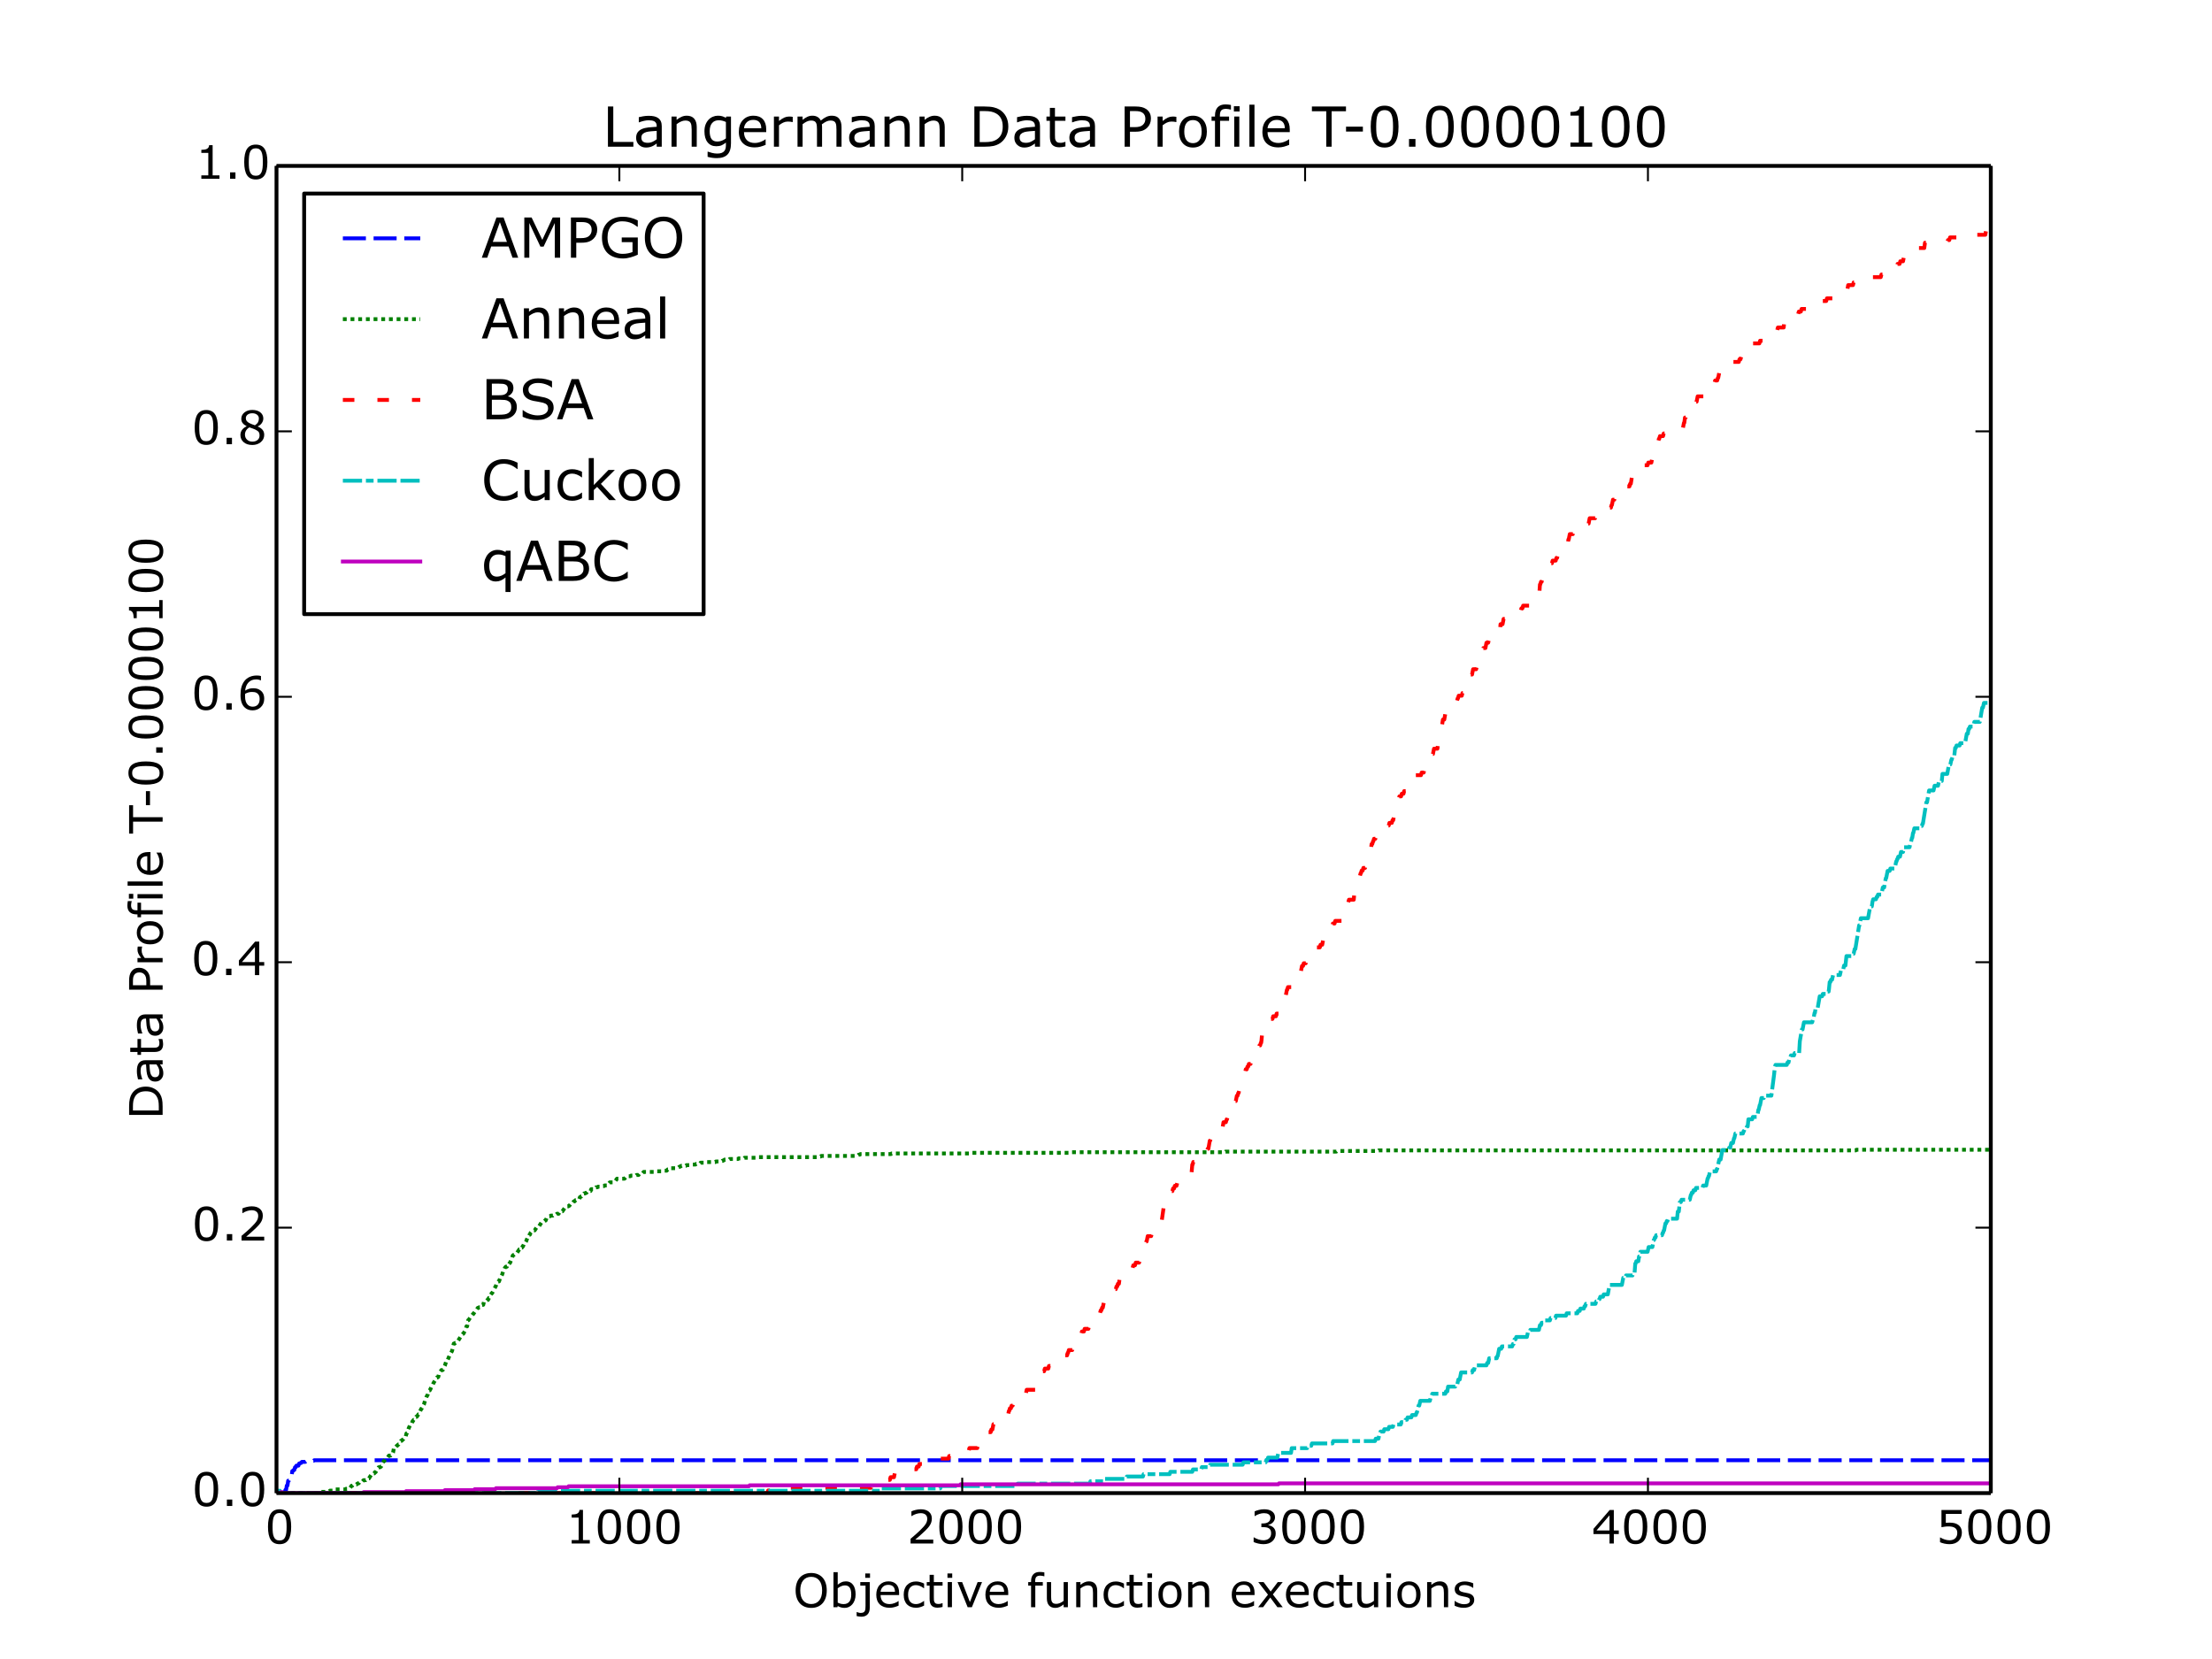 <?xml version="1.0" encoding="utf-8" standalone="no"?>
<!DOCTYPE svg PUBLIC "-//W3C//DTD SVG 1.1//EN"
  "http://www.w3.org/Graphics/SVG/1.1/DTD/svg11.dtd">
<!-- Created with matplotlib (http://matplotlib.org/) -->
<svg height="432pt" version="1.1" viewBox="0 0 576 432" width="576pt" xmlns="http://www.w3.org/2000/svg" xmlns:xlink="http://www.w3.org/1999/xlink">
 <defs>
  <style type="text/css">
*{stroke-linecap:butt;stroke-linejoin:round;}
  </style>
 </defs>
 <g id="figure_1">
  <g id="patch_1">
   <path d="
M0 432
L576 432
L576 0
L0 0
z
" style="fill:#ffffff;"/>
  </g>
  <g id="axes_1">
   <g id="patch_2">
    <path d="
M72 388.8
L518.4 388.8
L518.4 43.2
L72 43.2
z
" style="fill:#ffffff;"/>
   </g>
   <g id="line2d_1">
    <path clip-path="url(#p7ff5b81e1d)" d="
M72 388.8
L73.428 388.8
L73.607 388.66
L74.143 388.66
L74.321 387.959
L74.5 387.959
L74.678 386.837
L74.857 386.837
L75.035 385.575
L75.214 385.575
L75.393 385.155
L75.571 385.155
L75.75 384.454
L75.928 384.454
L76.107 383.052
L76.285 383.052
L76.464 382.771
L76.643 382.771
L76.821 382.07
L77 382.07
L77.178 381.65
L77.714 381.65
L77.892 381.089
L78.071 381.089
L78.25 380.949
L78.428 380.949
L78.607 380.668
L79.499 380.668
L79.678 380.528
L79.857 380.528
L80.035 380.388
L81.642 380.388
L81.821 380.248
L518.311 380.248
L518.311 380.248" style="fill:none;stroke:#0000ff;stroke-dasharray:6,2;stroke-dashoffset:0.0;"/>
   </g>
   <g id="line2d_2">
    <path clip-path="url(#p7ff5b81e1d)" d="
M72 388.8
L72.893 388.8
L72.982 388.64
L73.161 388.8
L82.714 388.8
L82.981 388.48
L85.303 388.48
L85.481 388.319
L85.749 388.319
L85.928 388.159
L86.82 388.159
L87.088 387.839
L89.945 387.839
L90.124 387.678
L91.017 387.678
L91.552 386.877
L91.731 386.877
L91.999 386.557
L92.802 386.557
L92.981 386.397
L93.07 386.397
L93.249 386.236
L93.427 386.236
L93.606 385.916
L93.963 385.916
L94.141 385.756
L94.409 385.756
L94.677 385.435
L95.213 385.435
L95.391 385.275
L95.481 385.275
L95.659 385.115
L95.749 385.115
L95.927 384.955
L96.106 384.955
L96.284 384.634
L96.909 383.673
L97.445 383.673
L97.623 383.352
L97.802 383.352
L98.605 382.071
L98.963 382.071
L99.141 381.91
L99.23 381.91
L99.588 380.949
L99.945 380.468
L100.034 380.468
L100.391 379.988
L100.48 379.988
L100.659 379.828
L100.748 379.828
L101.284 379.026
L101.73 379.026
L102.177 378.386
L102.266 378.386
L102.355 378.225
L102.623 376.783
L103.069 376.783
L103.337 376.463
L103.427 376.463
L103.694 376.142
L103.784 376.142
L104.409 375.181
L104.587 375.181
L104.855 374.861
L104.944 374.861
L105.123 374.54
L105.48 374.06
L105.659 374.06
L105.837 373.258
L105.926 373.258
L106.105 372.778
L106.462 371.816
L106.551 371.656
L106.73 371.176
L106.908 371.015
L107.087 371.015
L107.444 370.054
L107.533 370.054
L107.712 369.734
L107.801 369.734
L108.337 368.932
L108.516 368.932
L108.962 368.292
L109.051 368.292
L109.408 367.49
L109.676 366.85
L109.765 366.85
L109.944 366.369
L110.033 366.369
L110.39 365.728
L110.658 364.767
L110.837 364.286
L111.015 363.805
L111.372 363.164
L111.64 362.203
L111.819 362.043
L111.908 362.043
L112.087 361.722
L112.355 361.082
L112.533 360.761
L112.622 360.761
L112.89 360.12
L113.783 358.678
L113.962 358.678
L114.14 358.518
L114.319 357.717
L114.944 356.755
L115.301 356.755
L115.836 355.634
L116.283 354.192
L116.551 354.192
L116.819 353.551
L117.086 352.91
L117.711 351.789
L118.158 349.866
L118.336 349.866
L118.515 349.706
L118.604 349.706
L118.783 349.545
L118.872 349.545
L119.14 349.225
L119.229 349.225
L120.033 347.943
L120.122 347.943
L120.568 347.302
L120.658 347.302
L121.283 346.181
L121.461 345.38
L121.64 345.38
L121.908 343.777
L121.997 343.777
L122.622 342.816
L122.711 342.816
L123.157 342.175
L123.247 342.175
L123.782 341.374
L123.872 341.374
L124.407 340.573
L124.586 340.573
L124.764 340.413
L125.032 340.413
L125.211 339.932
L125.389 339.772
L125.836 339.772
L126.014 338.971
L126.104 338.971
L126.282 338.811
L126.639 338.811
L126.907 338.49
L127.086 338.49
L127.264 338.009
L127.354 338.009
L127.621 337.369
L128.068 336.728
L128.157 336.728
L129.139 334.805
L129.407 334.004
L129.496 334.004
L129.764 333.683
L129.943 333.683
L130.211 332.882
L130.3 332.882
L130.746 331.921
L131.103 330.799
L131.193 330.799
L131.282 330.639
L131.46 330.159
L131.728 329.838
L131.996 329.838
L132.175 329.197
L132.532 329.197
L132.71 328.877
L132.8 328.877
L133.068 328.236
L133.246 327.595
L133.335 327.595
L133.514 326.954
L133.692 326.794
L133.782 326.794
L133.96 326.634
L134.228 326.634
L134.496 326.313
L134.585 326.313
L135.21 325.352
L135.3 325.352
L135.478 324.871
L135.924 324.871
L136.103 324.551
L136.192 324.551
L136.371 324.07
L136.639 323.429
L136.907 323.429
L136.996 323.269
L137.174 322.788
L137.442 322.147
L137.621 322.147
L137.889 321.507
L137.978 321.507
L138.156 321.026
L138.424 320.705
L138.692 320.705
L138.96 320.385
L139.228 320.385
L139.853 319.424
L140.299 319.424
L141.013 318.302
L141.192 318.302
L141.371 318.142
L141.46 318.142
L141.638 317.982
L141.728 317.982
L141.906 317.821
L142.085 317.821
L142.353 317.181
L142.71 316.7
L143.245 316.7
L143.424 316.54
L143.96 316.54
L144.138 316.379
L144.317 316.379
L144.495 316.219
L144.852 316.219
L145.031 316.059
L145.477 316.059
L145.656 315.739
L145.835 315.739
L146.013 315.418
L146.46 315.418
L146.995 314.617
L147.084 314.617
L147.442 314.136
L147.977 314.136
L148.156 313.976
L148.245 313.976
L148.602 313.495
L148.87 313.495
L149.138 313.175
L149.227 313.175
L149.406 312.855
L149.584 312.855
L149.852 312.534
L149.941 312.534
L150.12 312.374
L150.299 312.374
L150.477 312.214
L150.834 312.214
L151.013 311.733
L151.102 311.733
L151.281 311.573
L151.37 311.573
L151.638 311.252
L151.727 311.252
L152.084 310.772
L152.352 310.772
L152.531 310.611
L152.709 310.611
L153.066 310.131
L153.78 310.131
L153.959 309.65
L154.852 309.65
L155.209 309.169
L155.566 309.169
L155.745 309.009
L156.816 309.009
L156.995 308.849
L157.262 308.849
L157.441 308.689
L158.155 308.689
L158.334 308.208
L158.512 308.208
L158.78 307.888
L159.584 307.888
L159.852 307.567
L160.209 307.567
L160.655 306.926
L162.619 306.926
L162.887 306.606
L163.066 306.606
L163.333 306.285
L164.137 306.285
L164.316 306.125
L165.565 306.125
L165.744 305.965
L166.28 305.965
L166.637 305.484
L167.351 305.484
L167.619 305.164
L170.833 305.164
L171.012 305.004
L172.44 305.004
L172.619 304.843
L173.601 304.843
L173.868 304.523
L174.315 304.523
L174.583 304.203
L176.011 304.203
L176.19 304.042
L176.636 304.042
L176.815 303.882
L176.904 303.882
L177.083 303.722
L177.261 303.722
L177.44 303.562
L178.6 303.562
L178.779 303.401
L179.672 303.401
L179.85 303.241
L181.1 303.241
L181.279 303.081
L182.172 303.081
L182.439 302.761
L183.779 302.761
L183.957 302.6
L186.278 302.6
L186.457 302.44
L187.885 302.44
L188.064 302.28
L188.243 302.28
L188.421 302.12
L188.51 302.12
L188.689 301.959
L189.85 301.959
L190.028 301.799
L192.171 301.799
L192.349 301.639
L193.689 301.639
L193.867 301.479
L196.903 301.479
L197.081 301.318
L212.795 301.318
L212.973 301.158
L213.687 301.158
L213.866 300.998
L222.615 300.998
L222.794 300.838
L223.419 300.838
L223.597 300.678
L223.865 300.678
L224.044 300.517
L231.99 300.517
L232.168 300.357
L252.435 300.357
L252.613 300.197
L278.505 300.197
L278.683 300.037
L318.948 300.037
L319.127 299.876
L347.964 299.876
L348.143 299.716
L358.857 299.716
L359.035 299.556
L483.224 299.556
L483.402 299.396
L518.311 299.396
L518.311 299.396" style="fill:none;stroke:#008000;stroke-dasharray:1,1;stroke-dashoffset:0.0;"/>
   </g>
   <g id="line2d_3">
    <path clip-path="url(#p7ff5b81e1d)" d="
M72 388.8
L199.849 388.8
L200.028 388.11
L201.545 388.11
L201.724 387.42
L226.812 387.42
L226.99 386.731
L228.329 386.731
L228.508 386.041
L228.954 386.041
L229.133 385.351
L231.722 385.351
L231.9 384.661
L232.793 384.661
L233.061 383.281
L236.9 383.281
L237.079 382.592
L238.596 382.592
L238.775 381.902
L239.221 381.902
L239.4 381.212
L242.436 381.212
L242.614 380.522
L244.043 380.522
L244.221 379.832
L246.989 379.832
L247.167 379.143
L247.524 379.143
L247.703 378.453
L249.935 378.453
L250.114 377.763
L252.256 377.763
L252.435 377.073
L254.488 377.073
L254.667 375.693
L255.024 375.693
L255.203 375.004
L255.828 375.004
L256.095 373.624
L256.542 373.624
L256.72 372.934
L257.97 372.934
L258.149 372.244
L258.417 372.244
L258.684 370.865
L258.863 370.865
L259.042 370.175
L261.452 370.175
L261.631 369.485
L261.899 369.485
L262.077 368.795
L262.434 368.795
L262.702 367.416
L262.791 367.416
L262.97 366.726
L263.238 366.726
L263.416 366.036
L263.684 366.036
L263.863 365.346
L266.363 365.346
L266.541 364.656
L266.809 364.656
L266.988 363.277
L267.077 363.277
L267.345 361.897
L269.577 361.897
L269.844 360.517
L270.202 360.517
L270.38 359.828
L270.648 359.828
L270.827 359.138
L271.094 359.138
L271.452 357.068
L271.898 357.068
L272.076 356.378
L272.969 356.378
L273.148 355.689
L274.398 355.689
L274.576 354.999
L275.826 354.999
L276.005 354.309
L276.094 354.309
L276.273 353.619
L276.898 353.619
L277.076 352.929
L277.88 352.929
L278.058 352.24
L278.148 352.24
L278.326 351.55
L279.219 351.55
L279.397 350.17
L279.487 350.17
L279.755 348.79
L280.022 348.79
L280.201 348.101
L281.451 348.101
L281.719 346.721
L282.254 346.721
L282.433 346.031
L283.415 346.031
L283.594 345.341
L283.683 345.341
L283.861 344.651
L283.951 344.651
L284.129 343.962
L285.022 343.962
L285.29 342.582
L286.004 342.582
L286.183 341.892
L286.451 341.892
L286.629 341.202
L286.808 341.202
L286.986 340.513
L287.165 340.513
L287.433 339.133
L288.683 339.133
L288.861 338.443
L288.95 338.443
L289.129 337.063
L289.308 336.374
L289.397 336.374
L289.575 335.684
L290.557 335.684
L290.736 334.994
L290.915 334.994
L291.093 334.304
L291.361 334.304
L291.54 332.925
L291.897 332.925
L292.075 332.235
L294.039 332.235
L294.218 331.545
L294.396 331.545
L294.664 330.165
L294.932 330.165
L295.111 329.475
L295.557 329.475
L295.736 328.786
L296.628 328.786
L296.807 327.406
L296.986 327.406
L297.253 326.026
L297.878 326.026
L298.236 323.957
L298.325 323.957
L298.503 323.267
L298.593 323.267
L298.86 321.887
L299.753 321.887
L299.932 321.198
L300.735 321.198
L300.914 320.508
L301.271 320.508
L301.45 319.128
L302.342 319.128
L303.414 311.54
L304.574 311.54
L304.842 310.16
L305.289 310.16
L305.467 309.471
L305.735 309.471
L305.914 308.781
L306.36 308.781
L306.539 308.091
L306.896 308.091
L307.074 307.401
L307.164 307.401
L307.342 306.711
L307.878 306.711
L308.056 306.022
L309.396 306.022
L309.574 305.332
L310.288 305.332
L310.467 303.262
L310.556 303.262
L310.735 302.572
L311.449 302.572
L311.628 301.883
L311.717 301.883
L311.895 301.193
L312.163 301.193
L312.431 299.813
L314.306 299.813
L314.484 299.123
L314.663 299.123
L315.02 297.054
L315.109 297.054
L315.288 296.364
L317.431 296.364
L317.699 294.984
L318.145 294.984
L318.591 292.225
L319.216 292.225
L319.395 291.535
L319.484 291.535
L319.663 290.846
L319.931 290.846
L320.109 289.466
L320.377 289.466
L320.556 287.396
L321.091 287.396
L321.27 286.707
L321.805 286.707
L322.073 285.327
L322.252 285.327
L322.43 284.637
L322.52 284.637
L322.698 283.947
L322.788 283.947
L323.055 282.568
L323.412 282.568
L323.591 281.188
L323.68 281.188
L323.948 279.808
L324.127 279.808
L324.395 278.429
L324.662 278.429
L324.841 277.739
L325.02 277.739
L325.198 277.049
L325.644 277.049
L325.912 275.669
L326.537 275.669
L326.716 274.98
L327.162 274.98
L327.43 273.6
L327.787 273.6
L327.966 272.22
L328.144 272.22
L328.323 271.531
L328.412 271.531
L328.501 270.841
L328.68 268.771
L328.859 268.081
L329.126 268.081
L329.394 266.702
L330.376 266.702
L330.644 265.322
L331.358 265.322
L331.537 264.632
L332.251 264.632
L332.43 263.943
L332.965 263.943
L333.323 261.873
L333.412 261.873
L333.59 261.183
L333.68 261.183
L333.858 260.493
L334.662 260.493
L334.84 259.114
L335.108 257.734
L335.197 257.734
L335.376 257.044
L336.715 257.044
L336.894 256.354
L337.072 256.354
L337.34 254.975
L337.519 254.975
L337.787 253.595
L338.233 253.595
L338.412 252.905
L338.769 252.905
L339.036 251.526
L339.304 251.526
L339.483 250.836
L340.019 250.836
L340.197 250.146
L340.554 250.146
L340.733 249.456
L341.626 249.456
L341.804 248.766
L341.983 248.766
L342.161 248.077
L342.34 248.077
L342.608 246.697
L343.679 246.697
L343.858 246.007
L344.304 246.007
L344.572 244.628
L345.018 244.628
L345.197 243.938
L345.643 243.938
L346 241.868
L346.804 241.868
L347.072 240.489
L347.518 240.489
L347.697 239.799
L349.929 239.799
L350.107 239.109
L350.375 239.109
L350.554 237.729
L350.732 237.04
L350.911 237.04
L351.089 234.97
L351.268 234.28
L352.518 234.28
L352.696 232.211
L352.875 232.211
L353.053 230.141
L353.143 230.141
L353.321 229.451
L353.411 229.451
L353.589 228.762
L353.857 228.762
L354.036 228.072
L354.125 228.072
L354.303 227.382
L354.393 227.382
L354.571 226.692
L354.839 226.692
L355.018 226.002
L355.464 226.002
L355.732 224.623
L355.821 224.623
L356.178 222.553
L356.268 222.553
L356.446 221.863
L356.714 221.863
L356.892 221.174
L356.982 221.174
L357.16 219.794
L357.339 219.794
L357.517 219.104
L357.607 219.104
L357.785 218.414
L358.142 218.414
L358.5 216.345
L360.107 216.345
L360.285 215.655
L361.356 215.655
L361.535 214.965
L361.624 214.965
L361.803 214.275
L362.428 214.275
L362.606 213.586
L362.785 213.586
L363.053 212.206
L363.142 212.206
L363.41 209.447
L363.588 209.447
L363.767 208.067
L364.213 208.067
L364.392 207.377
L364.838 207.377
L365.017 206.687
L365.463 206.687
L365.642 205.998
L366.088 205.998
L366.356 204.618
L366.445 204.618
L366.624 203.928
L367.695 203.928
L367.963 202.549
L368.142 202.549
L368.32 201.859
L370.017 201.859
L370.195 201.169
L370.731 201.169
L370.999 199.789
L371.713 199.789
L371.981 198.41
L372.159 198.41
L372.516 196.34
L373.141 196.34
L373.409 194.96
L374.302 194.96
L374.481 193.581
L374.659 193.581
L375.106 190.822
L375.195 190.822
L375.731 187.372
L376.088 187.372
L376.445 185.303
L377.07 185.303
L377.248 184.613
L377.427 184.613
L377.605 183.923
L378.766 183.923
L379.034 182.544
L379.391 182.544
L379.57 181.854
L379.659 181.854
L379.837 181.164
L380.641 181.164
L380.82 180.474
L380.998 180.474
L381.355 178.405
L381.444 178.405
L381.712 177.025
L381.891 177.025
L382.069 176.335
L382.605 176.335
L382.784 175.646
L383.319 175.646
L383.587 174.266
L384.391 174.266
L384.569 173.576
L385.016 173.576
L385.194 172.196
L385.284 172.196
L385.551 170.817
L385.73 170.817
L385.908 169.437
L386.087 169.437
L386.266 168.747
L386.801 168.747
L387.069 167.368
L387.516 167.368
L387.694 166.678
L389.48 166.678
L389.658 165.988
L390.015 165.988
L390.283 164.608
L390.551 164.608
L390.73 162.539
L391.265 162.539
L391.533 161.159
L391.98 161.159
L392.158 160.469
L393.854 160.469
L394.033 159.78
L395.729 159.78
L395.908 159.09
L395.997 159.09
L396.176 158.4
L396.444 158.4
L396.622 157.71
L398.497 157.71
L398.765 156.331
L398.854 156.331
L399.033 155.641
L399.39 155.641
L399.568 154.951
L400.818 154.951
L400.997 152.192
L401.086 152.192
L401.265 151.502
L401.443 151.502
L401.622 150.812
L402.068 150.812
L402.247 150.122
L402.515 150.122
L402.782 148.743
L402.961 148.743
L403.229 147.363
L403.764 147.363
L403.943 146.673
L404.122 146.673
L404.3 145.983
L405.104 145.983
L405.282 145.293
L405.461 145.293
L405.639 144.604
L406.264 144.604
L406.443 143.224
L407.246 143.224
L407.425 142.534
L407.693 142.534
L407.871 141.844
L408.228 141.844
L408.407 140.465
L408.496 140.465
L408.764 139.085
L409.568 139.085
L409.746 138.395
L410.193 138.395
L410.371 137.705
L411.443 137.705
L411.621 137.016
L413.05 137.016
L413.228 136.326
L413.675 136.326
L413.942 134.946
L415.371 134.946
L415.639 133.566
L416.71 133.566
L416.889 132.877
L418.317 132.877
L418.496 132.187
L419.478 132.187
L419.656 131.497
L419.746 131.497
L420.013 130.117
L420.371 130.117
L420.728 128.048
L421.085 128.048
L421.263 127.358
L423.228 127.358
L423.406 126.668
L424.299 126.668
L424.477 125.978
L424.656 125.978
L425.102 123.219
L425.549 123.219
L425.727 122.529
L427.156 122.529
L427.334 121.84
L427.959 121.84
L428.138 121.15
L429.031 121.15
L429.209 120.46
L430.013 120.46
L430.281 119.08
L430.37 119.08
L430.548 117.701
L430.995 117.701
L431.441 114.941
L431.798 114.941
L431.977 114.251
L432.066 114.251
L432.245 113.562
L433.048 113.562
L433.227 112.872
L434.03 112.872
L434.209 112.182
L435.727 112.182
L435.905 111.492
L438.227 111.492
L438.494 110.113
L438.584 110.113
L438.762 108.733
L438.941 108.733
L439.119 108.043
L439.655 108.043
L439.834 107.353
L440.369 107.353
L440.548 106.663
L440.994 106.663
L441.173 105.284
L441.53 105.284
L441.708 104.594
L441.798 104.594
L442.066 103.214
L443.583 103.214
L443.762 102.525
L443.851 102.525
L444.208 100.455
L445.726 100.455
L445.905 99.765
L446.44 99.765
L446.619 99.075
L447.155 99.075
L447.333 98.386
L447.422 98.386
L447.69 97.006
L447.869 97.006
L448.047 96.316
L448.494 96.316
L448.672 95.626
L448.94 95.626
L449.119 94.936
L449.833 94.936
L450.012 94.247
L452.779 94.247
L452.958 93.557
L453.226 93.557
L453.404 92.867
L453.672 92.867
L453.851 92.177
L454.208 92.177
L454.565 90.108
L454.833 90.108
L455.011 89.418
L458.136 89.418
L458.315 88.728
L459.029 88.728
L459.207 88.038
L461.172 88.038
L461.35 87.349
L461.707 87.349
L461.886 86.659
L462.154 86.659
L462.332 85.969
L462.779 85.969
L462.957 85.279
L464.475 85.279
L464.653 83.21
L465.546 83.21
L465.725 82.52
L467.51 82.52
L467.689 81.83
L468.225 81.83
L468.403 81.14
L468.939 81.14
L469.117 80.45
L472.51 80.45
L472.689 79.76
L473.135 79.76
L473.314 79.071
L474.206 79.071
L474.385 78.381
L475.546 78.381
L475.724 77.691
L477.956 77.691
L478.135 77.001
L478.313 77.001
L478.492 76.311
L480.902 76.311
L481.26 74.242
L482.509 74.242
L482.688 73.552
L485.099 73.552
L485.277 72.862
L486.17 72.862
L486.348 72.172
L489.741 72.172
L489.92 71.483
L491.527 71.483
L491.705 70.793
L491.884 70.793
L492.062 70.103
L493.848 70.103
L494.116 68.723
L494.652 68.723
L494.83 68.034
L495.544 68.034
L495.812 66.654
L496.973 66.654
L497.151 65.964
L497.33 65.964
L497.508 65.274
L499.383 65.274
L499.562 64.584
L501.08 64.584
L501.258 63.205
L507.061 63.205
L507.24 62.515
L507.597 62.515
L507.776 61.825
L511.079 61.825
L511.258 61.135
L516.972 61.135
L517.329 59.066
L518.311 59.066
L518.311 59.066" style="fill:none;stroke:#ff0000;stroke-dasharray:3,6;stroke-dashoffset:0.0;"/>
   </g>
   <g id="line2d_4">
    <path clip-path="url(#p7ff5b81e1d)" d="
M72 388.184
L72.893 388.184
L73.071 388.8
L139.942 388.8
L140.121 388.184
L229.401 388.184
L229.579 387.568
L244.846 387.568
L245.025 386.952
L264.845 386.952
L265.023 386.336
L283.772 386.336
L283.951 385.72
L287.343 385.72
L287.522 385.104
L293.236 385.104
L293.414 384.488
L297.611 384.488
L297.789 383.872
L304.574 383.872
L304.753 383.256
L310.467 383.256
L310.645 382.64
L312.788 382.64
L312.967 382.024
L314.931 382.024
L315.109 381.407
L323.591 381.407
L323.77 380.791
L329.573 380.791
L329.751 380.175
L330.019 380.175
L330.198 379.559
L332.608 379.559
L332.876 378.327
L336.18 378.327
L336.358 377.095
L340.376 377.095
L340.554 376.479
L341.447 376.479
L341.626 375.863
L346.982 375.863
L347.161 375.247
L358.053 375.247
L358.232 374.631
L358.946 374.631
L359.214 373.399
L359.303 373.399
L359.482 372.783
L360.285 372.783
L360.464 372.167
L361.535 372.167
L361.714 371.551
L362.696 371.551
L362.874 370.935
L364.749 370.935
L364.928 370.319
L365.82 370.319
L365.999 369.703
L366.356 369.703
L366.535 369.087
L367.517 369.087
L367.695 368.471
L368.677 368.471
L368.856 367.855
L368.945 367.855
L369.124 367.239
L369.213 367.239
L369.392 366.006
L369.57 366.006
L369.838 364.774
L372.338 364.774
L372.606 363.542
L372.784 363.542
L372.963 362.926
L376.356 362.926
L376.534 362.31
L376.891 362.31
L377.07 361.078
L378.945 361.078
L379.123 360.462
L379.48 360.462
L379.748 359.23
L380.105 359.23
L380.462 357.382
L383.319 357.382
L383.498 356.766
L383.855 356.766
L384.123 355.534
L387.069 355.534
L387.248 354.918
L387.516 354.918
L387.783 353.686
L389.748 353.686
L389.926 353.07
L390.015 353.07
L390.372 351.221
L390.908 351.221
L391.087 350.605
L393.765 350.605
L393.944 349.989
L394.122 349.989
L394.39 348.757
L394.658 348.757
L394.836 348.141
L397.604 348.141
L397.872 346.909
L398.318 346.909
L398.497 346.293
L400.729 346.293
L400.997 345.061
L401.265 345.061
L401.443 344.445
L402.068 344.445
L402.247 343.829
L403.586 343.829
L403.764 343.213
L405.014 343.213
L405.193 342.597
L407.782 342.597
L407.961 341.981
L410.728 341.981
L410.907 341.365
L411.353 341.365
L411.532 340.749
L412.425 340.749
L412.603 340.133
L412.782 340.133
L412.96 339.517
L415.46 339.517
L415.639 338.901
L416.264 338.901
L416.442 338.284
L416.532 338.284
L416.71 337.668
L417.424 337.668
L417.603 337.052
L418.674 337.052
L419.121 334.588
L422.335 334.588
L422.692 332.74
L423.228 332.74
L423.406 332.124
L425.102 332.124
L425.281 331.508
L425.638 331.508
L425.817 329.044
L425.906 329.044
L426.084 328.428
L426.62 328.428
L426.799 327.196
L426.888 327.196
L427.156 325.964
L429.031 325.964
L429.299 324.732
L430.281 324.732
L430.638 322.883
L430.727 322.883
L430.906 322.267
L431.084 322.267
L431.263 321.651
L432.78 321.651
L432.959 321.035
L433.048 321.035
L433.227 320.419
L433.316 320.419
L433.673 318.571
L433.852 318.571
L434.03 317.955
L434.209 317.955
L434.388 317.339
L436.709 317.339
L436.887 315.491
L437.155 315.491
L437.423 313.027
L437.691 313.027
L437.869 312.411
L440.012 312.411
L440.28 311.179
L440.369 311.179
L440.548 310.563
L440.816 310.563
L440.994 309.947
L441.441 309.947
L441.619 309.33
L443.316 309.33
L443.494 308.714
L444.298 308.714
L444.655 306.866
L444.744 306.866
L444.923 306.25
L445.012 306.25
L445.28 305.018
L446.887 305.018
L447.065 304.402
L447.155 304.402
L447.333 303.17
L447.422 303.17
L447.69 301.938
L448.047 301.938
L448.494 299.474
L450.101 299.474
L450.279 298.858
L450.547 298.858
L450.815 297.626
L451.261 297.626
L451.529 296.394
L451.619 296.394
L451.886 295.161
L453.851 295.161
L454.029 294.545
L454.118 294.545
L454.297 293.929
L454.743 293.929
L454.922 293.313
L455.1 293.313
L455.279 291.465
L456.261 291.465
L456.44 290.849
L457.422 290.849
L457.6 290.233
L457.69 290.233
L457.868 289.001
L457.957 289.001
L458.225 287.769
L458.315 287.769
L458.672 285.921
L459.297 285.921
L459.475 285.305
L461.261 285.305
L461.975 279.76
L462.154 277.912
L462.332 277.296
L465.278 277.296
L465.457 276.68
L465.725 276.68
L465.993 275.448
L466.171 275.448
L466.35 274.832
L467.153 274.832
L467.332 274.216
L468.492 274.216
L468.671 271.136
L469.207 268.056
L469.385 268.056
L469.742 266.207
L471.885 266.207
L472.064 265.591
L472.153 265.591
L472.51 263.743
L472.599 263.743
L472.778 262.511
L473.314 262.511
L473.849 259.431
L474.474 259.431
L474.653 258.815
L475.635 258.815
L475.813 258.199
L476.171 258.199
L476.26 257.583
L476.438 255.735
L476.617 255.735
L476.796 255.119
L477.063 255.119
L477.331 253.887
L479.117 253.887
L479.385 252.655
L479.92 252.655
L480.188 251.422
L480.545 251.422
L480.813 248.958
L482.242 248.958
L482.42 248.342
L482.688 248.342
L482.956 247.11
L483.134 247.11
L484.116 240.95
L484.206 240.95
L484.563 239.102
L486.438 239.102
L486.884 236.637
L487.063 236.637
L487.241 236.021
L487.42 236.021
L487.598 234.789
L487.777 234.173
L488.491 234.173
L488.67 233.557
L488.848 233.557
L489.027 232.941
L489.92 232.941
L490.277 231.093
L490.634 231.093
L490.812 229.861
L491.08 228.629
L491.17 228.629
L491.527 226.781
L492.062 226.781
L492.241 226.165
L493.402 226.165
L493.759 224.317
L493.848 224.317
L494.027 223.701
L494.116 223.701
L494.294 223.084
L494.741 223.084
L495.009 221.852
L495.544 221.852
L495.812 220.62
L497.241 220.62
L497.508 219.388
L497.598 219.388
L497.866 218.156
L497.955 218.156
L498.133 216.924
L498.223 216.924
L498.491 215.692
L500.098 215.692
L500.276 215.076
L500.455 215.076
L500.633 214.46
L500.723 214.46
L501.615 208.916
L501.794 208.916
L502.33 205.835
L503.49 205.835
L503.758 204.603
L504.651 204.603
L504.919 203.371
L505.633 203.371
L505.812 201.523
L507.061 201.523
L507.508 199.059
L507.865 199.059
L508.133 197.827
L508.222 197.827
L508.401 197.211
L508.847 197.211
L509.115 194.747
L509.293 194.747
L509.472 194.13
L510.276 194.13
L510.454 193.514
L511.704 193.514
L512.15 191.05
L512.418 191.05
L512.597 189.818
L512.775 189.818
L512.954 189.202
L513.847 189.202
L514.115 187.97
L515.543 187.97
L516.168 184.274
L516.347 184.274
L516.614 183.042
L518.311 183.042
L518.311 183.042" style="fill:none;stroke:#00bfbf;stroke-dasharray:5,1,2,1,5,1;stroke-dashoffset:0.0;"/>
   </g>
   <g id="line2d_5">
    <path clip-path="url(#p7ff5b81e1d)" d="
M72 388.8
L72.982 388.8
L73.161 388.546
L73.428 388.546
L73.607 388.8
L94.499 388.8
L94.677 388.546
L105.569 388.546
L105.748 388.292
L115.658 388.292
L115.836 388.038
L123.425 388.038
L123.604 387.784
L128.961 387.784
L129.139 387.529
L145.031 387.529
L145.21 387.275
L147.888 387.275
L148.067 387.021
L195.028 387.021
L195.206 386.767
L249.935 386.767
L250.114 386.513
L332.876 386.513
L333.055 386.259
L518.311 386.259
L518.311 386.259" style="fill:none;stroke:#bf00bf;stroke-linecap:square;"/>
   </g>
   <g id="matplotlib.axis_1">
    <g id="xtick_1">
     <g id="line2d_6">
      <defs>
       <path d="
M0 0
L0 -4" id="mc7db9fdffb" style="stroke:#000000;stroke-width:0.5;"/>
      </defs>
      <g>
       <use style="stroke:#000000;stroke-width:0.5;" x="72.0" xlink:href="#mc7db9fdffb" y="388.8"/>
      </g>
     </g>
     <g id="line2d_7">
      <defs>
       <path d="
M0 0
L0 4" id="m5a7d422ac3" style="stroke:#000000;stroke-width:0.5;"/>
      </defs>
      <g>
       <use style="stroke:#000000;stroke-width:0.5;" x="72.0" xlink:href="#m5a7d422ac3" y="43.2"/>
      </g>
     </g>
     <g id="text_1">
      <!-- 0 -->
      <defs>
       <path d="
M56.984 36.375
Q56.984 16.797 50.859 7.641
Q44.734 -1.516 31.844 -1.516
Q18.75 -1.516 12.719 7.766
Q6.688 17.047 6.688 36.281
Q6.688 55.672 12.781 64.922
Q18.891 74.172 31.844 74.172
Q44.922 74.172 50.953 64.766
Q56.984 55.375 56.984 36.375
M44.141 14.203
Q45.844 18.172 46.453 23.516
Q47.078 28.859 47.078 36.375
Q47.078 43.797 46.453 49.266
Q45.844 54.734 44.094 58.547
Q42.391 62.312 39.422 64.203
Q36.469 66.109 31.844 66.109
Q27.25 66.109 24.234 64.203
Q21.234 62.312 19.484 58.453
Q17.828 54.828 17.219 49.016
Q16.609 43.219 16.609 36.281
Q16.609 28.656 17.141 23.531
Q17.672 18.406 19.438 14.359
Q21.047 10.547 24 8.547
Q26.953 6.547 31.844 6.547
Q36.422 6.547 39.453 8.453
Q42.484 10.359 44.141 14.203" id="Verdana-30"/>
      </defs>
      <g transform="translate(68.982 401.918)scale(0.12 -0.12)">
       <use xlink:href="#Verdana-30"/>
      </g>
     </g>
    </g>
    <g id="xtick_2">
     <g id="line2d_8">
      <g>
       <use style="stroke:#000000;stroke-width:0.5;" x="161.28" xlink:href="#mc7db9fdffb" y="388.8"/>
      </g>
     </g>
     <g id="line2d_9">
      <g>
       <use style="stroke:#000000;stroke-width:0.5;" x="161.28" xlink:href="#m5a7d422ac3" y="43.2"/>
      </g>
     </g>
     <g id="text_2">
      <!-- 1000 -->
      <defs>
       <path d="
M52.938 0
L13.578 0
L13.578 7.422
L28.719 7.422
L28.719 56.156
L13.578 56.156
L13.578 62.797
Q16.656 62.797 20.172 63.297
Q23.688 63.812 25.484 64.797
Q27.734 66.016 29.031 67.891
Q30.328 69.781 30.516 72.953
L38.094 72.953
L38.094 7.422
L52.938 7.422
z
" id="Verdana-31"/>
      </defs>
      <g transform="translate(147.232 401.918)scale(0.12 -0.12)">
       <use xlink:href="#Verdana-31"/>
       <use x="63.574" xlink:href="#Verdana-30"/>
       <use x="127.148" xlink:href="#Verdana-30"/>
       <use x="190.723" xlink:href="#Verdana-30"/>
      </g>
     </g>
    </g>
    <g id="xtick_3">
     <g id="line2d_10">
      <g>
       <use style="stroke:#000000;stroke-width:0.5;" x="250.56" xlink:href="#mc7db9fdffb" y="388.8"/>
      </g>
     </g>
     <g id="line2d_11">
      <g>
       <use style="stroke:#000000;stroke-width:0.5;" x="250.56" xlink:href="#m5a7d422ac3" y="43.2"/>
      </g>
     </g>
     <g id="text_3">
      <!-- 2000 -->
      <defs>
       <path d="
M57.078 0
L7.859 0
L7.859 10.203
Q12.984 14.594 18.141 18.984
Q23.297 23.391 27.734 27.734
Q37.109 36.812 40.578 42.156
Q44.047 47.516 44.047 53.719
Q44.047 59.375 40.312 62.562
Q36.578 65.766 29.891 65.766
Q25.438 65.766 20.266 64.203
Q15.094 62.641 10.156 59.422
L9.672 59.422
L9.672 69.672
Q13.141 71.391 18.922 72.797
Q24.703 74.219 30.125 74.219
Q41.312 74.219 47.656 68.812
Q54 63.422 54 54.203
Q54 50.047 52.953 46.453
Q51.906 42.875 49.859 39.656
Q47.953 36.625 45.391 33.688
Q42.828 30.766 39.156 27.203
Q33.938 22.078 28.359 17.266
Q22.797 12.453 17.969 8.344
L57.078 8.344
z
" id="Verdana-32"/>
      </defs>
      <g transform="translate(236.168 401.918)scale(0.12 -0.12)">
       <use xlink:href="#Verdana-32"/>
       <use x="63.574" xlink:href="#Verdana-30"/>
       <use x="127.148" xlink:href="#Verdana-30"/>
       <use x="190.723" xlink:href="#Verdana-30"/>
      </g>
     </g>
    </g>
    <g id="xtick_4">
     <g id="line2d_12">
      <g>
       <use style="stroke:#000000;stroke-width:0.5;" x="339.84" xlink:href="#mc7db9fdffb" y="388.8"/>
      </g>
     </g>
     <g id="line2d_13">
      <g>
       <use style="stroke:#000000;stroke-width:0.5;" x="339.84" xlink:href="#m5a7d422ac3" y="43.2"/>
      </g>
     </g>
     <g id="text_4">
      <!-- 3000 -->
      <defs>
       <path d="
M50.688 35.016
Q53.031 32.906 54.547 29.734
Q56.062 26.562 56.062 21.531
Q56.062 16.547 54.25 12.391
Q52.438 8.25 49.172 5.172
Q45.516 1.766 40.547 0.125
Q35.594 -1.516 29.688 -1.516
Q23.641 -1.516 17.781 -0.062
Q11.922 1.375 8.156 3.078
L8.156 13.281
L8.891 13.281
Q13.031 10.547 18.641 8.734
Q24.266 6.938 29.5 6.938
Q32.562 6.938 36.031 7.953
Q39.5 8.984 41.656 10.984
Q43.891 13.141 44.984 15.719
Q46.094 18.312 46.094 22.266
Q46.094 26.172 44.844 28.734
Q43.609 31.297 41.406 32.766
Q39.203 34.281 36.078 34.844
Q32.953 35.406 29.344 35.406
L24.953 35.406
L24.953 43.5
L28.375 43.5
Q35.797 43.5 40.203 46.594
Q44.625 49.703 44.625 55.672
Q44.625 58.297 43.5 60.266
Q42.391 62.25 40.375 63.531
Q38.281 64.797 35.891 65.281
Q33.5 65.766 30.469 65.766
Q25.828 65.766 20.594 64.109
Q15.375 62.453 10.75 59.422
L10.25 59.422
L10.25 69.625
Q13.719 71.344 19.5 72.781
Q25.297 74.219 30.719 74.219
Q36.031 74.219 40.078 73.234
Q44.141 72.266 47.406 70.125
Q50.922 67.781 52.734 64.453
Q54.547 61.141 54.547 56.688
Q54.547 50.641 50.266 46.125
Q46 41.609 40.188 40.438
L40.188 39.75
Q42.531 39.359 45.547 38.109
Q48.578 36.859 50.688 35.016" id="Verdana-33"/>
      </defs>
      <g transform="translate(325.466 401.918)scale(0.12 -0.12)">
       <use xlink:href="#Verdana-33"/>
       <use x="63.574" xlink:href="#Verdana-30"/>
       <use x="127.148" xlink:href="#Verdana-30"/>
       <use x="190.723" xlink:href="#Verdana-30"/>
      </g>
     </g>
    </g>
    <g id="xtick_5">
     <g id="line2d_14">
      <g>
       <use style="stroke:#000000;stroke-width:0.5;" x="429.12" xlink:href="#mc7db9fdffb" y="388.8"/>
      </g>
     </g>
     <g id="line2d_15">
      <g>
       <use style="stroke:#000000;stroke-width:0.5;" x="429.12" xlink:href="#m5a7d422ac3" y="43.2"/>
      </g>
     </g>
     <g id="text_5">
      <!-- 4000 -->
      <defs>
       <path d="
M58.734 20.453
L47.953 20.453
L47.953 0
L38.578 0
L38.578 20.453
L3.766 20.453
L3.766 31.688
L38.969 72.703
L47.953 72.703
L47.953 28.266
L58.734 28.266
z

M38.578 28.266
L38.578 61.078
L10.406 28.266
z
" id="Verdana-34"/>
      </defs>
      <g transform="translate(414.483 401.918)scale(0.12 -0.12)">
       <use xlink:href="#Verdana-34"/>
       <use x="63.574" xlink:href="#Verdana-30"/>
       <use x="127.148" xlink:href="#Verdana-30"/>
       <use x="190.723" xlink:href="#Verdana-30"/>
      </g>
     </g>
    </g>
    <g id="xtick_6">
     <g id="line2d_16">
      <g>
       <use style="stroke:#000000;stroke-width:0.5;" x="518.4" xlink:href="#mc7db9fdffb" y="388.8"/>
      </g>
     </g>
     <g id="line2d_17">
      <g>
       <use style="stroke:#000000;stroke-width:0.5;" x="518.4" xlink:href="#m5a7d422ac3" y="43.2"/>
      </g>
     </g>
     <g id="text_6">
      <!-- 5000 -->
      <defs>
       <path d="
M56.5 23.094
Q56.5 18.016 54.641 13.375
Q52.781 8.734 49.562 5.562
Q46.047 2.156 41.188 0.312
Q36.328 -1.516 29.938 -1.516
Q23.969 -1.516 18.453 -0.266
Q12.938 0.984 9.125 2.734
L9.125 13.031
L9.812 13.031
Q13.812 10.5 19.188 8.719
Q24.562 6.938 29.734 6.938
Q33.203 6.938 36.453 7.906
Q39.703 8.891 42.234 11.328
Q44.391 13.422 45.484 16.344
Q46.578 19.281 46.578 23.141
Q46.578 26.906 45.281 29.484
Q44 32.078 41.703 33.641
Q39.156 35.5 35.516 36.25
Q31.891 37.016 27.391 37.016
Q23.094 37.016 19.109 36.422
Q15.141 35.844 12.25 35.25
L12.25 72.703
L56 72.703
L56 64.156
L21.688 64.156
L21.688 44.828
Q23.781 45.016 25.969 45.109
Q28.172 45.219 29.781 45.219
Q35.688 45.219 40.125 44.219
Q44.578 43.219 48.297 40.672
Q52.203 37.984 54.344 33.734
Q56.5 29.5 56.5 23.094" id="Verdana-35"/>
      </defs>
      <g transform="translate(504.084 401.918)scale(0.12 -0.12)">
       <use xlink:href="#Verdana-35"/>
       <use x="63.574" xlink:href="#Verdana-30"/>
       <use x="127.148" xlink:href="#Verdana-30"/>
       <use x="190.723" xlink:href="#Verdana-30"/>
      </g>
     </g>
    </g>
    <g id="text_7">
     <!-- Objective function exectuions -->
     <defs>
      <path d="
M63.969 64.359
Q68.406 59.469 70.766 52.391
Q73.141 45.312 73.141 36.328
Q73.141 27.344 70.719 20.234
Q68.312 13.141 63.969 8.406
Q59.469 3.469 53.344 0.969
Q47.219 -1.516 39.359 -1.516
Q31.688 -1.516 25.406 1.016
Q19.141 3.562 14.75 8.406
Q10.359 13.234 7.984 20.266
Q5.609 27.297 5.609 36.328
Q5.609 45.219 7.953 52.266
Q10.297 59.328 14.797 64.359
Q19.094 69.141 25.469 71.672
Q31.844 74.219 39.359 74.219
Q47.172 74.219 53.391 71.656
Q59.625 69.094 63.969 64.359
M63.094 36.328
Q63.094 50.484 56.734 58.172
Q50.391 65.875 39.406 65.875
Q28.328 65.875 22 58.172
Q15.672 50.484 15.672 36.328
Q15.672 22.016 22.109 14.422
Q28.562 6.844 39.406 6.844
Q50.25 6.844 56.672 14.422
Q63.094 22.016 63.094 36.328" id="Verdana-4f"/>
      <path d="
M48 15.719
Q48 8.25 41.812 3.469
Q35.641 -1.312 24.953 -1.312
Q18.891 -1.312 13.844 0.125
Q8.797 1.562 5.375 3.266
L5.375 13.578
L5.859 13.578
Q10.203 10.297 15.516 8.375
Q20.844 6.453 25.734 6.453
Q31.781 6.453 35.203 8.406
Q38.625 10.359 38.625 14.547
Q38.625 17.781 36.766 19.438
Q34.906 21.094 29.641 22.266
Q27.688 22.703 24.531 23.281
Q21.391 23.875 18.797 24.562
Q11.625 26.469 8.609 30.156
Q5.609 33.844 5.609 39.203
Q5.609 42.578 7 45.547
Q8.406 48.531 11.234 50.875
Q13.969 53.172 18.188 54.516
Q22.406 55.859 27.641 55.859
Q32.516 55.859 37.516 54.656
Q42.531 53.469 45.844 51.766
L45.844 41.938
L45.359 41.938
Q41.844 44.531 36.812 46.312
Q31.781 48.094 26.953 48.094
Q21.922 48.094 18.453 46.156
Q14.984 44.234 14.984 40.438
Q14.984 37.062 17.094 35.359
Q19.141 33.641 23.734 32.562
Q26.266 31.984 29.406 31.391
Q32.562 30.812 34.672 30.328
Q41.062 28.859 44.531 25.297
Q48 21.688 48 15.719" id="Verdana-73"/>
      <path d="
M54.688 26.312
L14.5 26.312
Q14.5 21.297 16.016 17.547
Q17.531 13.812 20.172 11.422
Q22.703 9.078 26.188 7.906
Q29.688 6.734 33.891 6.734
Q39.453 6.734 45.094 8.953
Q50.734 11.188 53.125 13.328
L53.609 13.328
L53.609 3.328
Q48.969 1.375 44.141 0.047
Q39.312 -1.266 33.984 -1.266
Q20.406 -1.266 12.781 6.078
Q5.172 13.422 5.172 26.953
Q5.172 40.328 12.469 48.188
Q19.781 56.062 31.688 56.062
Q42.719 56.062 48.703 49.609
Q54.688 43.172 54.688 31.297
z

M45.75 33.344
Q45.703 40.578 42.109 44.531
Q38.531 48.484 31.203 48.484
Q23.828 48.484 19.453 44.141
Q15.094 39.797 14.5 33.344
z
" id="Verdana-65"/>
      <path d="
M56.203 54.547
L34.125 0
L24.906 0
L2.984 54.547
L12.938 54.547
L29.828 11.141
L46.578 54.547
z
" id="Verdana-76"/>
      <path d="
M49.359 3.422
Q44.781 1.219 40.656 0
Q36.531 -1.219 31.891 -1.219
Q25.984 -1.219 21.047 0.516
Q16.109 2.25 12.594 5.766
Q9.031 9.281 7.078 14.641
Q5.125 20.016 5.125 27.203
Q5.125 40.578 12.469 48.188
Q19.828 55.812 31.891 55.812
Q36.578 55.812 41.094 54.484
Q45.609 53.172 49.359 51.266
L49.359 41.062
L48.875 41.062
Q44.672 44.344 40.203 46.094
Q35.75 47.859 31.5 47.859
Q23.688 47.859 19.172 42.609
Q14.656 37.359 14.656 27.203
Q14.656 17.328 19.062 12.031
Q23.484 6.734 31.5 6.734
Q34.281 6.734 37.156 7.469
Q40.047 8.203 42.328 9.375
Q44.344 10.406 46.094 11.547
Q47.859 12.703 48.875 13.531
L49.359 13.531
z
" id="Verdana-63"/>
      <path d="
M57.031 27.688
Q57.031 20.844 55.094 15.375
Q53.172 9.906 49.906 6.203
Q46.438 2.344 42.281 0.406
Q38.141 -1.516 33.156 -1.516
Q28.516 -1.516 25.047 -0.406
Q21.578 0.688 18.219 2.547
L17.625 0
L9.031 0
L9.031 75.984
L18.219 75.984
L18.219 48.828
Q22.078 52 26.422 54.031
Q30.766 56.062 36.188 56.062
Q45.844 56.062 51.438 48.641
Q57.031 41.219 57.031 27.688
M47.562 27.438
Q47.562 37.203 44.328 42.25
Q41.109 47.312 33.938 47.312
Q29.938 47.312 25.828 45.578
Q21.734 43.844 18.219 41.109
L18.219 9.859
Q22.125 8.109 24.922 7.422
Q27.734 6.734 31.297 6.734
Q38.922 6.734 43.234 11.734
Q47.562 16.75 47.562 27.438" id="Verdana-62"/>
      <path d="
M26.031 63.672
L15.672 63.672
L15.672 73.188
L26.031 73.188
z

M25.438 -1.312
Q25.438 -10.891 20.547 -15.766
Q15.672 -20.656 7.469 -20.656
Q5.516 -20.656 2.312 -20.266
Q-0.875 -19.875 -3.031 -19.281
L-3.031 -10.547
L-2.547 -10.547
Q-1.172 -11.078 1.141 -11.766
Q3.469 -12.453 5.672 -12.453
Q9.188 -12.453 11.328 -11.469
Q13.484 -10.5 14.547 -8.547
Q15.625 -6.594 15.938 -3.828
Q16.266 -1.078 16.266 2.875
L16.266 46.828
L4.891 46.828
L4.891 54.547
L25.438 54.547
z
" id="Verdana-6a"/>
      <path d="
M37.359 0.484
Q34.766 -0.203 31.703 -0.641
Q28.656 -1.078 26.266 -1.078
Q17.922 -1.078 13.578 3.406
Q9.234 7.906 9.234 17.828
L9.234 46.828
L3.031 46.828
L3.031 54.547
L9.234 54.547
L9.234 70.219
L18.406 70.219
L18.406 54.547
L37.359 54.547
L37.359 46.828
L18.406 46.828
L18.406 21.969
Q18.406 17.672 18.594 15.25
Q18.797 12.844 19.969 10.75
Q21.047 8.797 22.922 7.891
Q24.812 6.984 28.656 6.984
Q30.906 6.984 33.344 7.641
Q35.797 8.297 36.859 8.734
L37.359 8.734
z
" id="Verdana-74"/>
      <path d="
M18.891 63.672
L8.547 63.672
L8.547 73.188
L18.891 73.188
z

M18.312 0
L9.125 0
L9.125 54.547
L18.312 54.547
z
" id="Verdana-69"/>
      <path d="
M54.25 0
L45.062 0
L45.062 6.062
Q40.438 2.391 36.188 0.438
Q31.938 -1.516 26.812 -1.516
Q18.219 -1.516 13.422 3.734
Q8.641 8.984 8.641 19.141
L8.641 54.547
L17.828 54.547
L17.828 23.484
Q17.828 19.344 18.219 16.375
Q18.609 13.422 19.875 11.328
Q21.188 9.188 23.281 8.203
Q25.391 7.234 29.391 7.234
Q32.953 7.234 37.172 9.078
Q41.406 10.938 45.062 13.812
L45.062 54.547
L54.25 54.547
z
" id="Verdana-75"/>
      <path d="
M38.375 67.094
L37.891 67.094
Q36.375 67.531 33.938 67.984
Q31.5 68.453 29.641 68.453
Q23.734 68.453 21.062 65.844
Q18.406 63.234 18.406 56.391
L18.406 54.547
L34.969 54.547
L34.969 46.828
L18.703 46.828
L18.703 0
L9.516 0
L9.516 46.828
L3.328 46.828
L3.328 54.547
L9.516 54.547
L9.516 56.344
Q9.516 66.062 14.344 71.266
Q19.188 76.469 28.328 76.469
Q31.391 76.469 33.859 76.172
Q36.328 75.875 38.375 75.484
z
" id="Verdana-66"/>
      <path id="Verdana-20"/>
      <path d="
M56.25 0
L44.672 0
L29.203 20.953
L13.625 0
L2.938 0
L24.219 27.203
L3.125 54.547
L14.703 54.547
L30.078 33.938
L45.516 54.547
L56.25 54.547
L34.812 27.688
z
" id="Verdana-78"/>
      <path d="
M54.641 0
L45.453 0
L45.453 31.062
Q45.453 34.812 45.016 38.109
Q44.578 41.406 43.406 43.266
Q42.188 45.312 39.891 46.312
Q37.594 47.312 33.938 47.312
Q30.172 47.312 26.062 45.453
Q21.969 43.609 18.219 40.719
L18.219 0
L9.031 0
L9.031 54.547
L18.219 54.547
L18.219 48.484
Q22.516 52.047 27.094 54.047
Q31.688 56.062 36.531 56.062
Q45.359 56.062 50 50.734
Q54.641 45.406 54.641 35.406
z
" id="Verdana-6e"/>
      <path d="
M55.516 27.25
Q55.516 13.922 48.672 6.203
Q41.844 -1.516 30.375 -1.516
Q18.797 -1.516 11.984 6.203
Q5.172 13.922 5.172 27.25
Q5.172 40.578 11.984 48.312
Q18.797 56.062 30.375 56.062
Q41.844 56.062 48.672 48.312
Q55.516 40.578 55.516 27.25
M46.047 27.25
Q46.047 37.844 41.891 42.984
Q37.75 48.141 30.375 48.141
Q22.906 48.141 18.781 42.984
Q14.656 37.844 14.656 27.25
Q14.656 17 18.797 11.688
Q22.953 6.391 30.375 6.391
Q37.703 6.391 41.875 11.641
Q46.047 16.891 46.047 27.25" id="Verdana-6f"/>
     </defs>
     <g transform="translate(206.508 418.509)scale(0.12 -0.12)">
      <use xlink:href="#Verdana-4f"/>
      <use x="78.711" xlink:href="#Verdana-62"/>
      <use x="141.016" xlink:href="#Verdana-6a"/>
      <use x="175.439" xlink:href="#Verdana-65"/>
      <use x="235.01" xlink:href="#Verdana-63"/>
      <use x="287.109" xlink:href="#Verdana-74"/>
      <use x="326.514" xlink:href="#Verdana-69"/>
      <use x="353.955" xlink:href="#Verdana-76"/>
      <use x="412.26" xlink:href="#Verdana-65"/>
      <use x="471.83" xlink:href="#Verdana-20"/>
      <use x="506.986" xlink:href="#Verdana-66"/>
      <use x="542.143" xlink:href="#Verdana-75"/>
      <use x="605.424" xlink:href="#Verdana-6e"/>
      <use x="668.705" xlink:href="#Verdana-63"/>
      <use x="720.805" xlink:href="#Verdana-74"/>
      <use x="760.209" xlink:href="#Verdana-69"/>
      <use x="787.65" xlink:href="#Verdana-6f"/>
      <use x="848.344" xlink:href="#Verdana-6e"/>
      <use x="911.625" xlink:href="#Verdana-20"/>
      <use x="946.781" xlink:href="#Verdana-65"/>
      <use x="1006.352" xlink:href="#Verdana-78"/>
      <use x="1064.406" xlink:href="#Verdana-65"/>
      <use x="1123.977" xlink:href="#Verdana-63"/>
      <use x="1176.076" xlink:href="#Verdana-74"/>
      <use x="1215.48" xlink:href="#Verdana-75"/>
      <use x="1278.762" xlink:href="#Verdana-69"/>
      <use x="1306.203" xlink:href="#Verdana-6f"/>
      <use x="1366.896" xlink:href="#Verdana-6e"/>
      <use x="1430.178" xlink:href="#Verdana-73"/>
     </g>
    </g>
   </g>
   <g id="matplotlib.axis_2">
    <g id="ytick_1">
     <g id="line2d_18">
      <defs>
       <path d="
M0 0
L4 0" id="md7965d1ba0" style="stroke:#000000;stroke-width:0.5;"/>
      </defs>
      <g>
       <use style="stroke:#000000;stroke-width:0.5;" x="72.0" xlink:href="#md7965d1ba0" y="388.8"/>
      </g>
     </g>
     <g id="line2d_19">
      <defs>
       <path d="
M0 0
L-4 0" id="md9a1c1a7cd" style="stroke:#000000;stroke-width:0.5;"/>
      </defs>
      <g>
       <use style="stroke:#000000;stroke-width:0.5;" x="518.4" xlink:href="#md9a1c1a7cd" y="388.8"/>
      </g>
     </g>
     <g id="text_8">
      <!-- 0.0 -->
      <defs>
       <path d="
M24.031 0
L12.359 0
L12.359 13.922
L24.031 13.922
z
" id="Verdana-2e"/>
      </defs>
      <g transform="translate(49.97 392.152)scale(0.12 -0.12)">
       <use xlink:href="#Verdana-30"/>
       <use x="63.574" xlink:href="#Verdana-2e"/>
       <use x="99.951" xlink:href="#Verdana-30"/>
      </g>
     </g>
    </g>
    <g id="ytick_2">
     <g id="line2d_20">
      <g>
       <use style="stroke:#000000;stroke-width:0.5;" x="72.0" xlink:href="#md7965d1ba0" y="319.68"/>
      </g>
     </g>
     <g id="line2d_21">
      <g>
       <use style="stroke:#000000;stroke-width:0.5;" x="518.4" xlink:href="#md9a1c1a7cd" y="319.68"/>
      </g>
     </g>
     <g id="text_9">
      <!-- 0.2 -->
      <g transform="translate(49.959 323.032)scale(0.12 -0.12)">
       <use xlink:href="#Verdana-30"/>
       <use x="63.574" xlink:href="#Verdana-2e"/>
       <use x="99.951" xlink:href="#Verdana-32"/>
      </g>
     </g>
    </g>
    <g id="ytick_3">
     <g id="line2d_22">
      <g>
       <use style="stroke:#000000;stroke-width:0.5;" x="72.0" xlink:href="#md7965d1ba0" y="250.56"/>
      </g>
     </g>
     <g id="line2d_23">
      <g>
       <use style="stroke:#000000;stroke-width:0.5;" x="518.4" xlink:href="#md9a1c1a7cd" y="250.56"/>
      </g>
     </g>
     <g id="text_10">
      <!-- 0.4 -->
      <g transform="translate(49.76 253.912)scale(0.12 -0.12)">
       <use xlink:href="#Verdana-30"/>
       <use x="63.574" xlink:href="#Verdana-2e"/>
       <use x="99.951" xlink:href="#Verdana-34"/>
      </g>
     </g>
    </g>
    <g id="ytick_4">
     <g id="line2d_24">
      <g>
       <use style="stroke:#000000;stroke-width:0.5;" x="72.0" xlink:href="#md7965d1ba0" y="181.44"/>
      </g>
     </g>
     <g id="line2d_25">
      <g>
       <use style="stroke:#000000;stroke-width:0.5;" x="518.4" xlink:href="#md9a1c1a7cd" y="181.44"/>
      </g>
     </g>
     <g id="text_11">
      <!-- 0.6 -->
      <defs>
       <path d="
M58.156 23.578
Q58.156 12.5 50.859 5.484
Q43.562 -1.516 32.953 -1.516
Q27.594 -1.516 23.188 0.141
Q18.797 1.812 15.438 5.078
Q11.234 9.125 8.953 15.812
Q6.688 22.516 6.688 31.938
Q6.688 41.609 8.766 49.078
Q10.844 56.547 15.375 62.359
Q19.672 67.875 26.453 70.969
Q33.25 74.078 42.281 74.078
Q45.172 74.078 47.125 73.828
Q49.078 73.578 51.078 72.953
L51.078 63.625
L50.594 63.625
Q49.219 64.359 46.453 65.016
Q43.703 65.672 40.828 65.672
Q30.328 65.672 24.078 59.109
Q17.828 52.547 16.797 41.359
Q20.906 43.844 24.875 45.141
Q28.859 46.438 34.078 46.438
Q38.719 46.438 42.25 45.578
Q45.797 44.734 49.516 42.141
Q53.812 39.156 55.984 34.609
Q58.156 30.078 58.156 23.578
M48.25 23.188
Q48.25 27.734 46.906 30.703
Q45.562 33.688 42.484 35.891
Q40.234 37.453 37.5 37.938
Q34.766 38.422 31.781 38.422
Q27.641 38.422 24.078 37.438
Q20.516 36.469 16.75 34.422
Q16.656 33.344 16.594 32.344
Q16.547 31.344 16.547 29.828
Q16.547 22.125 18.141 17.656
Q19.734 13.188 22.516 10.594
Q24.75 8.453 27.359 7.453
Q29.984 6.453 33.062 6.453
Q40.141 6.453 44.188 10.766
Q48.25 15.094 48.25 23.188" id="Verdana-36"/>
      </defs>
      <g transform="translate(49.829 184.792)scale(0.12 -0.12)">
       <use xlink:href="#Verdana-30"/>
       <use x="63.574" xlink:href="#Verdana-2e"/>
       <use x="99.951" xlink:href="#Verdana-36"/>
      </g>
     </g>
    </g>
    <g id="ytick_5">
     <g id="line2d_26">
      <g>
       <use style="stroke:#000000;stroke-width:0.5;" x="72.0" xlink:href="#md7965d1ba0" y="112.32"/>
      </g>
     </g>
     <g id="line2d_27">
      <g>
       <use style="stroke:#000000;stroke-width:0.5;" x="518.4" xlink:href="#md9a1c1a7cd" y="112.32"/>
      </g>
     </g>
     <g id="text_12">
      <!-- 0.8 -->
      <defs>
       <path d="
M57.625 20.266
Q57.625 10.844 50.266 4.594
Q42.922 -1.656 31.781 -1.656
Q19.969 -1.656 12.953 4.438
Q5.953 10.547 5.953 20.062
Q5.953 26.125 9.469 31.031
Q12.984 35.938 19.391 38.812
L19.391 39.109
Q13.531 42.234 10.719 45.938
Q7.906 49.656 7.906 55.219
Q7.906 63.422 14.641 68.891
Q21.391 74.359 31.781 74.359
Q42.672 74.359 49.172 69.141
Q55.672 63.922 55.672 55.859
Q55.672 50.922 52.594 46.156
Q49.516 41.406 43.562 38.719
L43.562 38.422
Q50.391 35.5 54 31.203
Q57.625 26.906 57.625 20.266
M46.047 55.766
Q46.047 60.984 42.016 64.078
Q37.984 67.188 31.734 67.188
Q25.594 67.188 21.656 64.25
Q17.719 61.328 17.719 56.344
Q17.719 52.828 19.703 50.266
Q21.688 47.703 25.688 45.703
Q27.484 44.828 30.875 43.406
Q34.281 42 37.5 41.062
Q42.328 44.281 44.188 47.75
Q46.047 51.219 46.047 55.766
M47.562 19.344
Q47.562 23.828 45.578 26.531
Q43.609 29.25 37.844 31.984
Q35.547 33.062 32.812 33.984
Q30.078 34.906 25.531 36.578
Q21.141 34.188 18.484 30.078
Q15.828 25.984 15.828 20.797
Q15.828 14.203 20.359 9.906
Q24.906 5.609 31.891 5.609
Q39.016 5.609 43.281 9.266
Q47.562 12.938 47.562 19.344" id="Verdana-38"/>
      </defs>
      <g transform="translate(49.893 115.672)scale(0.12 -0.12)">
       <use xlink:href="#Verdana-30"/>
       <use x="63.574" xlink:href="#Verdana-2e"/>
       <use x="99.951" xlink:href="#Verdana-38"/>
      </g>
     </g>
    </g>
    <g id="ytick_6">
     <g id="line2d_28">
      <g>
       <use style="stroke:#000000;stroke-width:0.5;" x="72.0" xlink:href="#md7965d1ba0" y="43.2"/>
      </g>
     </g>
     <g id="line2d_29">
      <g>
       <use style="stroke:#000000;stroke-width:0.5;" x="518.4" xlink:href="#md9a1c1a7cd" y="43.2"/>
      </g>
     </g>
     <g id="text_13">
      <!-- 1.0 -->
      <g transform="translate(50.797 46.552)scale(0.12 -0.12)">
       <use xlink:href="#Verdana-31"/>
       <use x="63.574" xlink:href="#Verdana-2e"/>
       <use x="99.951" xlink:href="#Verdana-30"/>
      </g>
     </g>
    </g>
    <g id="text_14">
     <!-- Data Profile T-0.0000100 -->
     <defs>
      <path d="
M18.312 0
L9.125 0
L9.125 75.984
L18.312 75.984
z
" id="Verdana-6c"/>
      <path d="
M43.062 44.531
L42.578 44.531
Q40.531 45.016 38.594 45.234
Q36.672 45.453 34.031 45.453
Q29.781 45.453 25.828 43.578
Q21.875 41.703 18.219 38.719
L18.219 0
L9.031 0
L9.031 54.547
L18.219 54.547
L18.219 46.484
Q23.688 50.875 27.859 52.703
Q32.031 54.547 36.375 54.547
Q38.766 54.547 39.844 54.422
Q40.922 54.297 43.062 53.953
z
" id="Verdana-72"/>
      <path d="
M71.188 36.281
Q71.188 26.375 66.859 18.312
Q62.547 10.25 55.375 5.812
Q50.391 2.734 44.266 1.359
Q38.141 0 28.125 0
L9.766 0
L9.766 72.703
L27.938 72.703
Q38.578 72.703 44.844 71.156
Q51.125 69.625 55.469 66.938
Q62.891 62.312 67.031 54.594
Q71.188 46.875 71.188 36.281
M61.078 36.422
Q61.078 44.969 58.094 50.828
Q55.125 56.688 49.219 60.062
Q44.922 62.5 40.078 63.453
Q35.25 64.406 28.516 64.406
L19.438 64.406
L19.438 8.297
L28.516 8.297
Q35.5 8.297 40.703 9.328
Q45.906 10.359 50.25 13.141
Q55.672 16.609 58.375 22.266
Q61.078 27.938 61.078 36.422" id="Verdana-44"/>
      <path d="
M37.938 27.391
L7.469 27.391
L7.469 36.234
L37.938 36.234
z
" id="Verdana-2d"/>
      <path d="
M51.422 0
L42.281 0
L42.281 5.812
Q41.062 4.984 38.984 3.484
Q36.922 2 34.969 1.125
Q32.672 0 29.688 -0.75
Q26.703 -1.516 22.703 -1.516
Q15.328 -1.516 10.203 3.359
Q5.078 8.25 5.078 15.828
Q5.078 22.016 7.734 25.844
Q10.406 29.688 15.328 31.891
Q20.312 34.078 27.297 34.859
Q34.281 35.641 42.281 36.031
L42.281 37.453
Q42.281 40.578 41.188 42.625
Q40.094 44.672 38.031 45.844
Q36.078 46.969 33.344 47.359
Q30.609 47.75 27.641 47.75
Q24.031 47.75 19.578 46.797
Q15.141 45.844 10.406 44.047
L9.906 44.047
L9.906 53.375
Q12.594 54.109 17.672 54.984
Q22.75 55.859 27.688 55.859
Q33.453 55.859 37.719 54.906
Q42 53.953 45.125 51.656
Q48.188 49.422 49.797 45.844
Q51.422 42.281 51.422 37.016
z

M42.281 13.422
L42.281 28.609
Q38.094 28.375 32.391 27.875
Q26.703 27.391 23.391 26.469
Q19.438 25.344 16.984 22.969
Q14.547 20.609 14.547 16.453
Q14.547 11.766 17.375 9.391
Q20.219 7.031 26.031 7.031
Q30.859 7.031 34.859 8.906
Q38.875 10.797 42.281 13.422" id="Verdana-61"/>
      <path d="
M57.328 50.734
Q57.328 45.906 55.641 41.766
Q53.953 37.641 50.922 34.625
Q47.172 30.859 42.047 28.969
Q36.922 27.094 29.109 27.094
L19.438 27.094
L19.438 0
L9.766 0
L9.766 72.703
L29.5 72.703
Q36.031 72.703 40.578 71.609
Q45.125 70.516 48.641 68.172
Q52.781 65.375 55.047 61.219
Q57.328 57.078 57.328 50.734
M47.266 50.484
Q47.266 54.25 45.938 57.031
Q44.625 59.812 41.938 61.578
Q39.594 63.094 36.594 63.75
Q33.594 64.406 29 64.406
L19.438 64.406
L19.438 35.359
L27.594 35.359
Q33.453 35.359 37.109 36.406
Q40.766 37.453 43.062 39.75
Q45.359 42.094 46.312 44.672
Q47.266 47.266 47.266 50.484" id="Verdana-50"/>
      <path d="
M61.625 64.109
L35.641 64.109
L35.641 0
L25.984 0
L25.984 64.109
L0 64.109
L0 72.703
L61.625 72.703
z
" id="Verdana-54"/>
     </defs>
     <g transform="translate(42.345 291.493)rotate(-90.0)scale(0.12 -0.12)">
      <use xlink:href="#Verdana-44"/>
      <use x="77.051" xlink:href="#Verdana-61"/>
      <use x="137.109" xlink:href="#Verdana-74"/>
      <use x="176.514" xlink:href="#Verdana-61"/>
      <use x="236.572" xlink:href="#Verdana-20"/>
      <use x="271.729" xlink:href="#Verdana-50"/>
      <use x="332.031" xlink:href="#Verdana-72"/>
      <use x="374.707" xlink:href="#Verdana-6f"/>
      <use x="435.4" xlink:href="#Verdana-66"/>
      <use x="470.557" xlink:href="#Verdana-69"/>
      <use x="497.998" xlink:href="#Verdana-6c"/>
      <use x="525.439" xlink:href="#Verdana-65"/>
      <use x="585.01" xlink:href="#Verdana-20"/>
      <use x="620.166" xlink:href="#Verdana-54"/>
      <use x="674.412" xlink:href="#Verdana-2d"/>
      <use x="719.822" xlink:href="#Verdana-30"/>
      <use x="783.396" xlink:href="#Verdana-2e"/>
      <use x="819.773" xlink:href="#Verdana-30"/>
      <use x="883.348" xlink:href="#Verdana-30"/>
      <use x="946.922" xlink:href="#Verdana-30"/>
      <use x="1010.496" xlink:href="#Verdana-30"/>
      <use x="1074.07" xlink:href="#Verdana-31"/>
      <use x="1137.645" xlink:href="#Verdana-30"/>
      <use x="1201.219" xlink:href="#Verdana-30"/>
     </g>
    </g>
   </g>
   <g id="patch_3">
    <path d="
M72 388.8
L72 43.2" style="fill:none;stroke:#000000;"/>
   </g>
   <g id="patch_4">
    <path d="
M518.4 388.8
L518.4 43.2" style="fill:none;stroke:#000000;"/>
   </g>
   <g id="patch_5">
    <path d="
M72 388.8
L518.4 388.8" style="fill:none;stroke:#000000;"/>
   </g>
   <g id="patch_6">
    <path d="
M72 43.2
L518.4 43.2" style="fill:none;stroke:#000000;"/>
   </g>
   <g id="text_15">
    <!-- Langermann Data Profile T-0.0000100 -->
    <defs>
     <path d="
M53.266 6.203
Q53.266 -7.672 46.969 -14.156
Q40.672 -20.656 27.594 -20.656
Q23.25 -20.656 19.109 -20.047
Q14.984 -19.438 10.984 -18.312
L10.984 -8.938
L11.469 -8.938
Q13.719 -9.812 18.594 -11.109
Q23.484 -12.406 28.375 -12.406
Q33.062 -12.406 36.125 -11.281
Q39.203 -10.156 40.922 -8.156
Q42.625 -6.25 43.359 -3.562
Q44.094 -0.875 44.094 2.438
L44.094 7.422
Q39.938 4.109 36.156 2.469
Q32.375 0.828 26.516 0.828
Q16.75 0.828 11.016 7.875
Q5.281 14.938 5.281 27.781
Q5.281 34.812 7.25 39.906
Q9.234 45.016 12.641 48.734
Q15.828 52.203 20.359 54.125
Q24.906 56.062 29.391 56.062
Q34.125 56.062 37.328 55.109
Q40.531 54.156 44.094 52.203
L44.672 54.547
L53.266 54.547
z

M44.094 14.984
L44.094 44.734
Q40.438 46.391 37.281 47.094
Q34.125 47.797 31 47.797
Q23.438 47.797 19.094 42.719
Q14.75 37.641 14.75 27.984
Q14.75 18.797 17.969 14.062
Q21.188 9.328 28.656 9.328
Q32.672 9.328 36.688 10.859
Q40.719 12.406 44.094 14.984" id="Verdana-67"/>
     <path d="
M88.625 0
L79.438 0
L79.438 31.062
Q79.438 34.578 79.125 37.844
Q78.812 41.109 77.781 43.062
Q76.656 45.172 74.562 46.234
Q72.469 47.312 68.5 47.312
Q64.656 47.312 60.797 45.375
Q56.938 43.453 53.078 40.484
Q53.219 39.359 53.312 37.859
Q53.422 36.375 53.422 34.906
L53.422 0
L44.234 0
L44.234 31.062
Q44.234 34.672 43.922 37.906
Q43.609 41.156 42.578 43.109
Q41.453 45.219 39.344 46.266
Q37.25 47.312 33.297 47.312
Q29.547 47.312 25.75 45.453
Q21.969 43.609 18.219 40.719
L18.219 0
L9.031 0
L9.031 54.547
L18.219 54.547
L18.219 48.484
Q22.516 52.047 26.781 54.047
Q31.062 56.062 35.891 56.062
Q41.453 56.062 45.328 53.719
Q49.219 51.375 51.125 47.219
Q56.688 51.906 61.281 53.984
Q65.875 56.062 71.094 56.062
Q80.078 56.062 84.344 50.609
Q88.625 45.172 88.625 35.406
z
" id="Verdana-6d"/>
     <path d="
M55.766 0
L9.766 0
L9.766 72.703
L19.438 72.703
L19.438 8.594
L55.766 8.594
z
" id="Verdana-4c"/>
    </defs>
    <g transform="translate(156.899 38.2)scale(0.144 -0.144)">
     <use xlink:href="#Verdana-4c"/>
     <use x="55.664" xlink:href="#Verdana-61"/>
     <use x="115.723" xlink:href="#Verdana-6e"/>
     <use x="179.004" xlink:href="#Verdana-67"/>
     <use x="241.309" xlink:href="#Verdana-65"/>
     <use x="300.879" xlink:href="#Verdana-72"/>
     <use x="343.555" xlink:href="#Verdana-6d"/>
     <use x="440.82" xlink:href="#Verdana-61"/>
     <use x="500.879" xlink:href="#Verdana-6e"/>
     <use x="564.16" xlink:href="#Verdana-6e"/>
     <use x="627.441" xlink:href="#Verdana-20"/>
     <use x="662.598" xlink:href="#Verdana-44"/>
     <use x="739.648" xlink:href="#Verdana-61"/>
     <use x="799.707" xlink:href="#Verdana-74"/>
     <use x="839.111" xlink:href="#Verdana-61"/>
     <use x="899.17" xlink:href="#Verdana-20"/>
     <use x="934.326" xlink:href="#Verdana-50"/>
     <use x="994.629" xlink:href="#Verdana-72"/>
     <use x="1037.305" xlink:href="#Verdana-6f"/>
     <use x="1097.998" xlink:href="#Verdana-66"/>
     <use x="1133.154" xlink:href="#Verdana-69"/>
     <use x="1160.596" xlink:href="#Verdana-6c"/>
     <use x="1188.037" xlink:href="#Verdana-65"/>
     <use x="1247.607" xlink:href="#Verdana-20"/>
     <use x="1282.764" xlink:href="#Verdana-54"/>
     <use x="1337.01" xlink:href="#Verdana-2d"/>
     <use x="1382.42" xlink:href="#Verdana-30"/>
     <use x="1445.994" xlink:href="#Verdana-2e"/>
     <use x="1482.371" xlink:href="#Verdana-30"/>
     <use x="1545.945" xlink:href="#Verdana-30"/>
     <use x="1609.52" xlink:href="#Verdana-30"/>
     <use x="1673.094" xlink:href="#Verdana-30"/>
     <use x="1736.668" xlink:href="#Verdana-31"/>
     <use x="1800.242" xlink:href="#Verdana-30"/>
     <use x="1863.816" xlink:href="#Verdana-30"/>
    </g>
   </g>
   <g id="legend_1">
    <g id="patch_7">
     <path d="
M79.2 159.919
L183.22 159.919
L183.22 50.4
L79.2 50.4
L79.2 159.919
z
" style="fill:#ffffff;stroke:#000000;"/>
    </g>
    <g id="line2d_30">
     <path d="
M89.28 62.062
L109.44 62.062" style="fill:none;stroke:#0000ff;stroke-dasharray:6,2;stroke-dashoffset:0.0;"/>
    </g>
    <g id="line2d_31"/>
    <g id="text_16">
     <!-- AMPGO -->
     <defs>
      <path d="
M67.094 0
L56.781 0
L49.656 20.266
L18.219 20.266
L11.078 0
L1.266 0
L27.734 72.703
L40.625 72.703
z

M46.688 28.562
L33.938 64.266
L21.141 28.562
z
" id="Verdana-41"/>
      <path d="
M70.406 5.375
Q64.453 2.641 57.391 0.609
Q50.344 -1.422 43.75 -1.422
Q35.25 -1.422 28.172 0.922
Q21.094 3.266 16.109 7.953
Q11.078 12.703 8.344 19.797
Q5.609 26.906 5.609 36.422
Q5.609 53.859 15.797 63.938
Q25.984 74.031 43.75 74.031
Q49.953 74.031 56.422 72.531
Q62.891 71.047 70.359 67.484
L70.359 56
L69.484 56
Q67.969 57.172 65.078 59.078
Q62.203 60.984 59.422 62.25
Q56.062 63.766 51.781 64.766
Q47.516 65.766 42.094 65.766
Q29.891 65.766 22.781 57.922
Q15.672 50.094 15.672 36.719
Q15.672 22.609 23.094 14.766
Q30.516 6.938 43.312 6.938
Q48 6.938 52.656 7.859
Q57.328 8.797 60.844 10.25
L60.844 28.078
L41.359 28.078
L41.359 36.578
L70.406 36.578
z
" id="Verdana-47"/>
      <path d="
M74.516 0
L64.844 0
L64.844 62.641
L44.625 20.016
L38.875 20.016
L18.797 62.641
L18.797 0
L9.766 0
L9.766 72.703
L22.953 72.703
L42.328 32.234
L61.078 72.703
L74.516 72.703
z
" id="Verdana-4d"/>
     </defs>
     <g transform="translate(125.28 67.102)scale(0.144 -0.144)">
      <use xlink:href="#Verdana-41"/>
      <use x="68.359" xlink:href="#Verdana-4d"/>
      <use x="152.637" xlink:href="#Verdana-50"/>
      <use x="212.939" xlink:href="#Verdana-47"/>
      <use x="290.479" xlink:href="#Verdana-4f"/>
     </g>
    </g>
    <g id="line2d_32">
     <path d="
M89.28 83.102
L109.44 83.102" style="fill:none;stroke:#008000;stroke-dasharray:1,1;stroke-dashoffset:0.0;"/>
    </g>
    <g id="line2d_33"/>
    <g id="text_17">
     <!-- Anneal -->
     <g transform="translate(125.28 88.141)scale(0.144 -0.144)">
      <use xlink:href="#Verdana-41"/>
      <use x="68.359" xlink:href="#Verdana-6e"/>
      <use x="131.641" xlink:href="#Verdana-6e"/>
      <use x="194.922" xlink:href="#Verdana-65"/>
      <use x="254.492" xlink:href="#Verdana-61"/>
      <use x="314.551" xlink:href="#Verdana-6c"/>
     </g>
    </g>
    <g id="line2d_34">
     <path d="
M89.28 104.141
L109.44 104.141" style="fill:none;stroke:#ff0000;stroke-dasharray:3,6;stroke-dashoffset:0.0;"/>
    </g>
    <g id="line2d_35"/>
    <g id="text_18">
     <!-- BSA -->
     <defs>
      <path d="
M62.594 20.75
Q62.594 16.5 60.609 12.344
Q58.641 8.203 55.078 5.328
Q51.172 2.203 45.969 0.438
Q40.766 -1.312 33.453 -1.312
Q25.594 -1.312 19.312 0.141
Q13.031 1.609 6.547 4.5
L6.547 16.609
L7.234 16.609
Q12.75 12.016 19.969 9.516
Q27.203 7.031 33.547 7.031
Q42.531 7.031 47.531 10.391
Q52.547 13.766 52.547 19.391
Q52.547 24.219 50.172 26.516
Q47.797 28.812 42.969 30.078
Q39.312 31.062 35.031 31.688
Q30.766 32.328 25.984 33.297
Q16.312 35.359 11.641 40.312
Q6.984 45.266 6.984 53.219
Q6.984 62.359 14.688 68.188
Q22.406 74.031 34.281 74.031
Q41.938 74.031 48.328 72.562
Q54.734 71.094 59.672 68.953
L59.672 57.516
L58.984 57.516
Q54.828 61.031 48.062 63.344
Q41.312 65.672 34.234 65.672
Q26.469 65.672 21.75 62.453
Q17.047 59.234 17.047 54.156
Q17.047 49.609 19.391 47.016
Q21.734 44.438 27.641 43.062
Q30.766 42.391 36.516 41.406
Q42.281 40.438 46.297 39.406
Q54.391 37.25 58.484 32.906
Q62.594 28.562 62.594 20.75" id="Verdana-53"/>
      <path d="
M64.594 22.359
Q64.594 16.938 62.547 12.781
Q60.5 8.641 57.031 5.953
Q52.938 2.734 48.016 1.359
Q43.109 0 35.547 0
L9.766 0
L9.766 72.703
L31.297 72.703
Q39.266 72.703 43.219 72.109
Q47.172 71.531 50.781 69.672
Q54.781 67.578 56.594 64.281
Q58.406 60.984 58.406 56.391
Q58.406 51.219 55.766 47.578
Q53.125 43.953 48.734 41.75
L48.734 41.359
Q56.109 39.844 60.344 34.891
Q64.594 29.938 64.594 22.359
M48.344 55.125
Q48.344 57.766 47.453 59.562
Q46.578 61.375 44.625 62.5
Q42.328 63.812 39.062 64.125
Q35.797 64.453 30.953 64.453
L19.438 64.453
L19.438 43.453
L31.938 43.453
Q36.469 43.453 39.156 43.922
Q41.844 44.391 44.141 45.844
Q46.438 47.312 47.391 49.625
Q48.344 51.953 48.344 55.125
M54.547 21.969
Q54.547 26.375 53.219 28.953
Q51.906 31.547 48.438 33.344
Q46.094 34.578 42.75 34.938
Q39.406 35.297 34.625 35.297
L19.438 35.297
L19.438 8.25
L32.234 8.25
Q38.578 8.25 42.625 8.906
Q46.688 9.578 49.266 11.328
Q52 13.234 53.266 15.672
Q54.547 18.109 54.547 21.969" id="Verdana-42"/>
     </defs>
     <g transform="translate(125.28 109.181)scale(0.144 -0.144)">
      <use xlink:href="#Verdana-42"/>
      <use x="68.555" xlink:href="#Verdana-53"/>
      <use x="135.914" xlink:href="#Verdana-41"/>
     </g>
    </g>
    <g id="line2d_36">
     <path d="
M89.28 125.181
L109.44 125.181" style="fill:none;stroke:#00bfbf;stroke-dasharray:5,1,2,1,5,1;stroke-dashoffset:0.0;"/>
    </g>
    <g id="line2d_37"/>
    <g id="text_19">
     <!-- Cuckoo -->
     <defs>
      <path d="
M58.547 0
L46.438 0
L24.562 23.875
L18.609 18.219
L18.609 0
L9.422 0
L9.422 75.984
L18.609 75.984
L18.609 27.25
L45.125 54.547
L56.688 54.547
L31.344 29.344
z
" id="Verdana-6b"/>
      <path d="
M65.922 5.281
Q63.234 4.109 61.062 3.078
Q58.891 2.047 55.375 0.922
Q52.391 0 48.891 -0.656
Q45.406 -1.312 41.219 -1.312
Q33.297 -1.312 26.828 0.906
Q20.359 3.125 15.578 7.859
Q10.891 12.5 8.25 19.656
Q5.609 26.812 5.609 36.281
Q5.609 45.266 8.141 52.344
Q10.688 59.422 15.484 64.312
Q20.125 69.047 26.688 71.531
Q33.25 74.031 41.266 74.031
Q47.125 74.031 52.953 72.609
Q58.797 71.188 65.922 67.625
L65.922 56.156
L65.188 56.156
Q59.188 61.188 53.266 63.469
Q47.359 65.766 40.625 65.766
Q35.109 65.766 30.688 63.984
Q26.266 62.203 22.797 58.453
Q19.438 54.781 17.547 49.188
Q15.672 43.609 15.672 36.281
Q15.672 28.609 17.75 23.094
Q19.828 17.578 23.094 14.109
Q26.516 10.5 31.078 8.766
Q35.641 7.031 40.719 7.031
Q47.703 7.031 53.797 9.422
Q59.906 11.812 65.234 16.609
L65.922 16.609
z
" id="Verdana-43"/>
     </defs>
     <g transform="translate(125.28 130.221)scale(0.144 -0.144)">
      <use xlink:href="#Verdana-43"/>
      <use x="69.824" xlink:href="#Verdana-75"/>
      <use x="133.105" xlink:href="#Verdana-63"/>
      <use x="185.205" xlink:href="#Verdana-6b"/>
      <use x="243.385" xlink:href="#Verdana-6f"/>
      <use x="304.078" xlink:href="#Verdana-6f"/>
     </g>
    </g>
    <g id="line2d_38">
     <path d="
M89.28 146.221
L109.44 146.221" style="fill:none;stroke:#bf00bf;stroke-linecap:square;"/>
    </g>
    <g id="line2d_39"/>
    <g id="text_20">
     <!-- qABC -->
     <defs>
      <path d="
M53.266 -20.125
L44.094 -20.125
L44.094 6.156
Q39.844 2.484 35.641 0.703
Q31.453 -1.078 26.562 -1.078
Q16.844 -1.078 11.062 6.422
Q5.281 13.922 5.281 27.094
Q5.281 34.125 7.297 39.516
Q9.328 44.922 12.641 48.578
Q15.875 52.156 20.219 54.109
Q24.562 56.062 29.391 56.062
Q33.797 56.062 37.188 55.078
Q40.578 54.109 44.094 52.203
L44.672 54.547
L53.266 54.547
z

M44.094 13.875
L44.094 44.734
Q40.281 46.438 37.344 47.109
Q34.422 47.797 31 47.797
Q23.047 47.797 18.891 42.406
Q14.75 37.016 14.75 27.547
Q14.75 17.969 18.094 12.812
Q21.438 7.672 28.609 7.672
Q32.625 7.672 36.625 9.406
Q40.625 11.141 44.094 13.875" id="Verdana-71"/>
     </defs>
     <g transform="translate(125.28 151.261)scale(0.144 -0.144)">
      <use xlink:href="#Verdana-71"/>
      <use x="62.305" xlink:href="#Verdana-41"/>
      <use x="130.664" xlink:href="#Verdana-42"/>
      <use x="199.219" xlink:href="#Verdana-43"/>
     </g>
    </g>
   </g>
  </g>
 </g>
 <defs>
  <clipPath id="p7ff5b81e1d">
   <rect height="345.6" width="446.4" x="72.0" y="43.2"/>
  </clipPath>
 </defs>
</svg>
